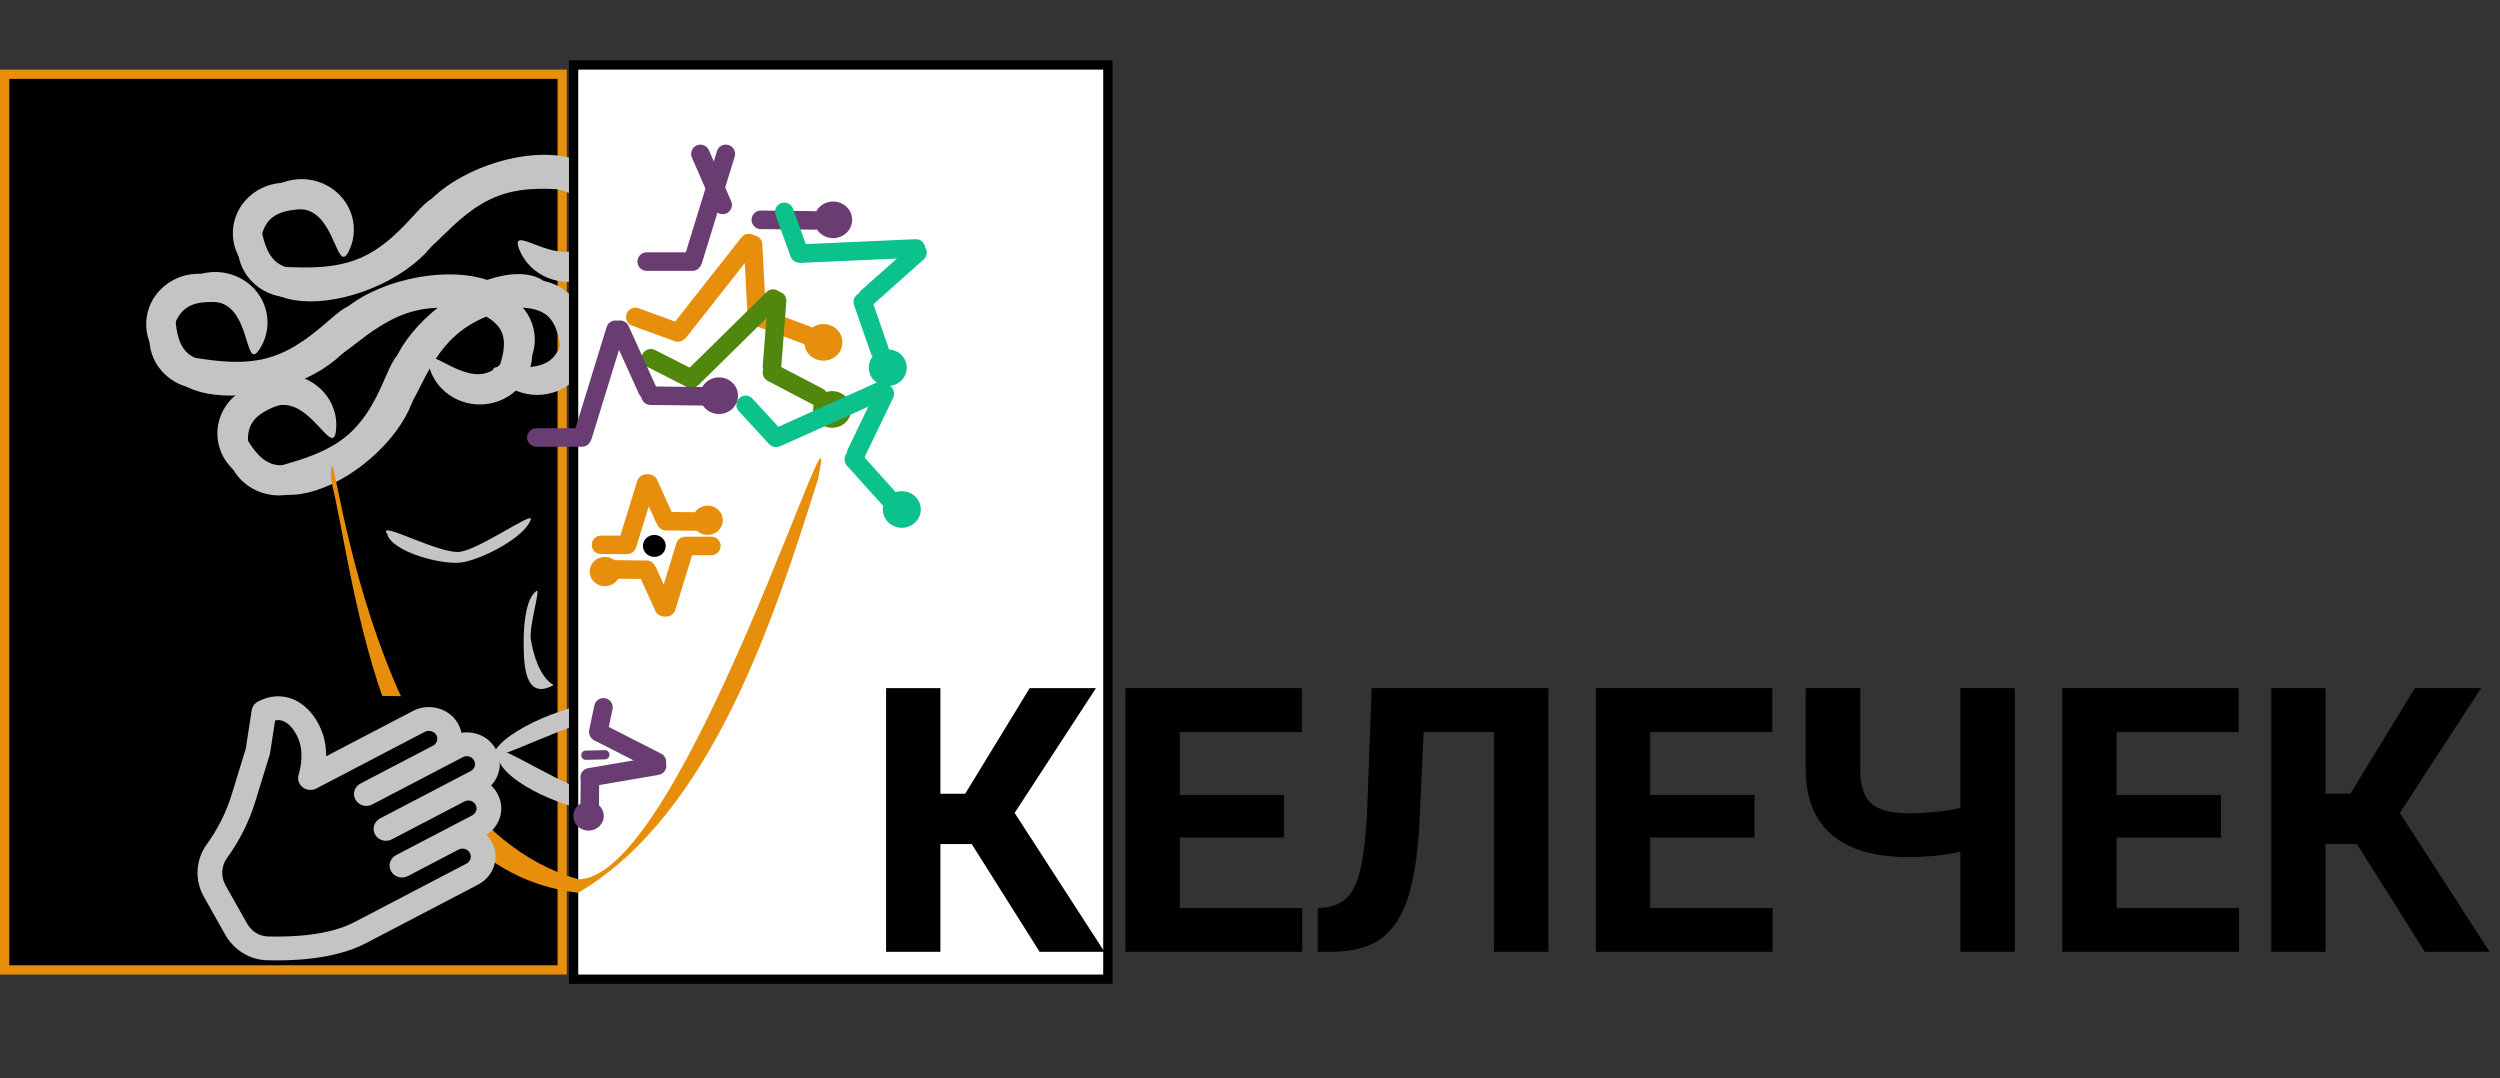 <svg width="809" height="349" viewBox="0 0 809 349" fill="none" xmlns="http://www.w3.org/2000/svg">
<rect x="0" y="0" width="809" height="349" fill="#333333" stroke="none"/>
<rect x="1.5" y="24.027" width="180.424" height="289.843" fill="black" stroke="#E78F0C" stroke-width="3"/>
<path d="M233.37 245.305C229.727 253.806 207.008 262.323 196.701 262.856C186.393 263.389 161.877 253.393 160.978 244.461C156.375 236.376 186.093 258.012 196.401 257.479C206.708 256.946 234.979 241.553 233.37 245.305Z" fill="#C4C4C4"/>
<path d="M159.549 244.083C163.256 235.607 186.037 227.248 196.349 226.787C206.66 226.325 231.101 236.49 231.933 245.428C236.475 253.545 206.919 231.704 196.608 232.165C186.297 232.627 157.912 247.824 159.549 244.083Z" fill="#C4C4C4"/>
<path d="M52.894 98.382C59.282 91.797 53.85 108.099 60.688 114.252C67.526 120.405 84.045 114.078 77.656 120.664C71.268 127.249 60.546 127.6 53.708 121.448C46.87 115.295 46.505 104.968 52.894 98.382Z" fill="#C4C4C4"/>
<path d="M77.82 95.144C83.422 102.363 67.721 94.335 60.225 99.73C52.729 105.126 56.278 121.903 50.675 114.683C45.073 107.464 46.608 97.238 54.104 91.843C61.599 86.447 72.218 87.925 77.82 95.144Z" fill="#C4C4C4"/>
<path d="M84.223 112.637C79.463 120.397 81.109 103.35 73.052 98.766C64.994 94.181 50.285 103.797 55.045 96.037C59.805 88.277 70.195 85.703 78.252 90.287C86.309 94.871 88.982 104.878 84.223 112.637Z" fill="#C4C4C4"/>
<path d="M54.647 118.848C51.976 110.211 70.082 120.586 86.961 115.744C103.84 110.901 113.1 92.676 115.772 101.313C118.443 109.951 106.926 120.878 90.046 125.721C73.168 130.563 57.319 127.486 54.647 118.848Z" fill="#C4C4C4"/>
<path d="M167.152 98.975C169.361 107.733 151.829 96.48 134.715 100.484C117.601 104.489 107.385 122.235 105.176 113.477C102.967 104.719 115.049 94.373 132.163 90.368C149.278 86.364 164.942 90.217 167.152 98.975Z" fill="#C4C4C4"/>
<path d="M138.884 118.699C136.511 109.981 147.926 123.106 156.978 120.82C166.03 118.535 169.291 101.705 171.664 110.423C174.037 119.141 168.623 128.061 159.571 130.346C150.519 132.632 141.257 127.417 138.884 118.699Z" fill="#C4C4C4"/>
<path d="M163.245 124.725C154.754 128.514 166.152 115.376 162.218 107.198C158.283 99.021 140.507 98.901 148.997 95.112C157.488 91.323 167.561 94.881 171.495 103.058C175.429 111.235 171.736 120.936 163.245 124.725Z" fill="#C4C4C4"/>
<path d="M74.119 139.029C76.969 130.445 79.299 147.418 88.212 150.163C97.126 152.908 109.248 140.384 106.398 148.969C103.548 157.553 94.012 162.287 85.098 159.543C76.185 156.798 71.269 147.614 74.119 139.029Z" fill="#C4C4C4"/>
<path d="M95.212 125.835C103.482 130.053 85.724 129.264 81.345 137.229C76.966 145.194 87.624 158.896 79.354 154.679C71.084 150.461 67.929 140.585 72.308 132.62C76.688 124.656 86.942 121.618 95.212 125.835Z" fill="#C4C4C4"/>
<path d="M108.768 139.009C107.912 147.984 101.829 131.896 92.51 131.072C83.191 130.247 74.166 144.998 75.022 136.023C75.878 127.048 84.127 120.441 93.445 121.266C102.764 122.09 109.625 130.034 108.768 139.009Z" fill="#C4C4C4"/>
<path d="M84.793 156.807C78.543 150.1 99.516 152.019 112.623 140.689C125.729 129.359 126.006 109.07 132.256 115.777C138.507 122.484 132.95 137.106 119.843 148.437C106.737 159.767 91.044 163.514 84.793 156.807Z" fill="#C4C4C4"/>
<path d="M177.661 92.498C183.547 99.504 162.703 96.554 149.012 107.224C135.321 117.894 133.968 138.142 128.081 131.136C122.195 124.13 128.521 109.801 142.212 99.131C155.903 88.461 171.774 85.491 177.661 92.498Z" fill="#C4C4C4"/>
<path d="M160.869 121.972C154.852 115.069 170.999 122.231 178.167 116.436C185.334 110.641 180.807 94.084 186.824 100.987C192.841 107.89 191.908 118.183 184.741 123.978C177.574 129.773 166.886 128.875 160.869 121.972Z" fill="#C4C4C4"/>
<path d="M185.565 117.383C179.573 124.306 184.041 107.734 176.853 101.963C169.665 96.192 153.543 103.408 159.535 96.485C165.527 89.562 176.212 88.628 183.4 94.399C190.588 100.17 191.557 110.461 185.565 117.383Z" fill="#C4C4C4"/>
<path d="M80.227 70.236C85.78 62.982 82.345 79.781 89.877 85.129C97.409 90.478 113.056 82.351 107.503 89.605C101.949 96.859 91.341 98.404 83.809 93.055C76.277 87.707 74.673 77.49 80.227 70.236Z" fill="#C4C4C4"/>
<path d="M104.596 64.24C111.028 70.785 94.467 64.562 87.671 70.758C80.874 76.953 86.417 93.221 79.984 86.675C73.551 80.13 73.846 69.801 80.642 63.606C87.438 57.41 98.163 57.694 104.596 64.24Z" fill="#C4C4C4"/>
<path d="M113.059 80.9C109.265 89.139 108.849 72.022 100.295 68.368C91.741 64.713 78.287 75.905 82.082 67.666C85.876 59.428 95.887 55.712 104.441 59.366C112.995 63.021 116.854 72.662 113.059 80.9Z" fill="#C4C4C4"/>
<path d="M84.43 90.369C80.737 82.088 99.969 90.373 116.152 83.68C132.335 76.988 139.341 57.852 143.034 66.133C146.726 74.415 136.6 86.553 120.417 93.246C104.234 99.939 88.122 98.651 84.43 90.369Z" fill="#C4C4C4"/>
<path d="M193.787 58.078C197.035 66.531 178.268 57.309 161.751 63.196C145.233 69.083 137.22 87.849 133.973 79.396C130.725 70.944 141.482 59.32 157.999 53.433C174.516 47.546 190.539 49.626 193.787 58.078Z" fill="#C4C4C4"/>
<path d="M168.081 80.824C164.676 72.429 177.593 84.192 186.309 80.912C195.025 77.632 196.24 60.551 199.646 68.946C203.052 77.341 198.746 86.805 190.03 90.085C181.314 93.365 171.487 89.218 168.081 80.824Z" fill="#C4C4C4"/>
<path d="M193.003 84.091C185.025 88.802 194.766 74.48 189.875 66.797C184.983 59.113 167.312 60.978 175.29 56.267C183.268 51.556 193.7 53.966 198.592 61.65C203.483 69.333 200.981 79.381 193.003 84.091Z" fill="#C4C4C4"/>
<path d="M171.764 168.027C170.102 173.741 156.219 180.866 149.656 181.964C143.094 183.062 126.594 178.457 125.311 172.8C121.722 167.957 142.476 179.639 149.039 178.541C155.601 177.443 172.497 165.504 171.764 168.027Z" fill="#C4C4C4"/>
<path d="M173.61 191.221C170.3 193.452 169.456 201.552 169.456 207.421C169.456 214.091 169.456 227.042 179.116 221.707C174.329 218.743 172.509 211.194 171.789 207.045C171.07 202.896 175.071 190.236 173.61 191.221Z" fill="#C4C4C4"/>
<rect x="185.617" y="21.027" width="172.883" height="295.843" fill="white" stroke="black" stroke-width="3"/>
<path d="M209.275 84.653H224.048" stroke="#6A3D72" stroke-width="6" stroke-linecap="round"/>
<path d="M224.375 83.894L234.877 49.794" stroke="#6A3D72" stroke-width="6" stroke-linecap="round"/>
<path d="M226.658 49.806L233.857 66.303" stroke="#6A3D72" stroke-width="6" stroke-linecap="round"/>
<path d="M246.207 71.135L254.823 71.23L263.44 71.326" stroke="#6A3D72" stroke-width="6" stroke-linecap="round"/>
<ellipse cx="269.596" cy="71.135" rx="6.155" ry="5.928" fill="#6A3D72"/>
<ellipse rx="4.75" ry="4.917" transform="matrix(-0.205 0.979 -0.982 -0.19 190.454 264.045)" fill="#6A3D72"/>
<path d="M205.583 102.567L219.405 107.588" stroke="#E78F0C" stroke-width="6" stroke-linecap="round"/>
<path d="M219.989 106.988L242.309 78.651" stroke="#E78F0C" stroke-width="6" stroke-linecap="round"/>
<path d="M243.695 79.154L244.822 100.467" stroke="#E78F0C" stroke-width="6" stroke-linecap="round"/>
<path d="M245.091 102.469L253.118 105.486L261.146 108.504" stroke="#E78F0C" stroke-width="6" stroke-linecap="round"/>
<ellipse rx="6.127" ry="5.957" transform="matrix(0.94 0.341 -0.365 0.931 266.448 110.785)" fill="#E78F0C"/>
<path d="M253.805 68.564L258.659 82.001" stroke="#0BC28C" stroke-width="6" stroke-linecap="round"/>
<path d="M259.511 82.049L296.403 80.398" stroke="#0BC28C" stroke-width="6" stroke-linecap="round"/>
<path d="M296.889 81.746L280.62 96.234" stroke="#0BC28C" stroke-width="6" stroke-linecap="round"/>
<path d="M279.197 97.715L281.934 105.585L284.672 113.454" stroke="#0BC28C" stroke-width="6" stroke-linecap="round"/>
<ellipse rx="5.953" ry="6.131" transform="matrix(0.34 0.941 -0.948 0.318 287.281 118.993)" fill="#0BC28C"/>
<path d="M210.612 115.929L223.672 122.578" stroke="#51870C" stroke-width="6" stroke-linecap="round"/>
<path d="M224.33 122.054L250.161 96.634" stroke="#51870C" stroke-width="6" stroke-linecap="round"/>
<path d="M251.47 97.3L249.816 118.581" stroke="#51870C" stroke-width="6" stroke-linecap="round"/>
<path d="M249.822 120.6L257.394 124.562L264.965 128.525" stroke="#51870C" stroke-width="6" stroke-linecap="round"/>
<ellipse rx="6.106" ry="5.978" transform="matrix(0.891 0.454 -0.481 0.877 269.297 132.499)" fill="#51870C"/>
<path d="M241.283 131.019L251.084 141.663" stroke="#0BC28C" stroke-width="6" stroke-linecap="round"/>
<path d="M251.891 141.395L285.349 126.338" stroke="#0BC28C" stroke-width="6" stroke-linecap="round"/>
<path d="M286.332 127.405L277.018 146.769" stroke="#0BC28C" stroke-width="6" stroke-linecap="round"/>
<path d="M276.288 148.66L281.931 154.932L287.574 161.204" stroke="#0BC28C" stroke-width="6" stroke-linecap="round"/>
<ellipse rx="6.029" ry="6.056" transform="matrix(0.677 0.736 -0.76 0.649 291.827 164.868)" fill="#0BC28C"/>
<path d="M194.505 176.312L202.902 176.32" stroke="#E78F0C" stroke-width="6" stroke-linecap="round"/>
<path d="M203.088 175.888L209.076 156.512" stroke="#E78F0C" stroke-width="6" stroke-linecap="round"/>
<path d="M209.918 156.513L214.945 167.635" stroke="#E78F0C" stroke-width="6" stroke-linecap="round"/>
<path d="M215.504 168.647L220.401 168.706L225.299 168.765" stroke="#E78F0C" stroke-width="6" stroke-linecap="round"/>
<ellipse rx="4.924" ry="4.742" transform="matrix(1 0.001 -0.001 1 228.977 168.36)" fill="#E78F0C"/>
<path d="M190.907 252.533L190.859 257.25L190.81 261.967" stroke="#6A3D72" stroke-width="6" stroke-linecap="round"/>
<path d="M195.27 228.894L193.613 236.821" stroke="#6A3D72" stroke-width="6" stroke-linecap="round"/>
<path d="M194.016 237.082L212.566 246.543" stroke="#6A3D72" stroke-width="6" stroke-linecap="round"/>
<path d="M189.579 244.389L195.732 244.234" stroke="#6A3D72" stroke-width="3" stroke-linecap="round"/>
<path d="M212.625 247.791L190.811 251.54" stroke="#6A3D72" stroke-width="6" stroke-linecap="round"/>
<ellipse rx="3.683" ry="3.567" transform="matrix(1.003 0.001 -0.001 0.997 211.742 176.658)" fill="black"/>
<path d="M230.188 176.654L221.792 176.666" stroke="#E78F0C" stroke-width="6" stroke-linecap="round"/>
<path d="M221.607 177.098L215.666 196.488" stroke="#E78F0C" stroke-width="6" stroke-linecap="round"/>
<path d="M214.825 196.489L209.77 185.379" stroke="#E78F0C" stroke-width="6" stroke-linecap="round"/>
<path d="M209.209 184.367L204.311 184.32L199.413 184.273" stroke="#E78F0C" stroke-width="6" stroke-linecap="round"/>
<ellipse rx="4.924" ry="4.742" transform="matrix(-1 0.001 -0.002 -1 195.742 184.96)" fill="#E78F0C"/>
<path d="M173.576 141.563H188.348" stroke="#6A3D72" stroke-width="6" stroke-linecap="round"/>
<path d="M188.675 140.803L199.178 106.704" stroke="#6A3D72" stroke-width="6" stroke-linecap="round"/>
<path d="M200.659 106.704L209.522 126.263" stroke="#6A3D72" stroke-width="6" stroke-linecap="round"/>
<path d="M210.507 128.044L219.124 128.14L227.74 128.235" stroke="#6A3D72" stroke-width="6" stroke-linecap="round"/>
<path d="M238.32 128.045C238.32 131.025 235.806 133.473 232.665 133.473C229.524 133.473 227.01 131.025 227.01 128.045C227.01 125.065 229.524 122.617 232.665 122.617C235.806 122.617 238.32 125.065 238.32 128.045Z" fill="#6A3D72" stroke="#6A3D72"/>
<path d="M264.672 155.18C251.131 197.995 230.819 263.202 187.117 288.896C122.488 281.446 115.102 187.191 107.1 155.18C107.1 123.761 115.102 263.795 187.117 284.543C221.111 284.543 273.905 112.039 264.672 155.18Z" fill="#E78F0C"/>
<g clip-path="url(#clip0_226_2)">
<rect width="65" height="52" transform="matrix(1.013 0.016 0.001 0.986 90.379 224.676)" fill="black"/>
<path d="M149.773 245.021L120.455 260.331C118.513 261.345 116.085 260.651 115.032 258.78C113.979 256.91 114.699 254.571 116.641 253.557L140.208 241.25C141.331 240.663 141.92 239.162 141.181 237.832C140.521 236.643 138.753 236.154 137.536 236.79L102.373 255.153C100.93 255.906 99.156 255.734 97.897 254.72C96.643 253.707 96.154 252.061 96.664 250.564L96.666 250.559L96.672 250.541C96.681 250.512 96.698 250.46 96.72 250.386C96.765 250.237 96.833 250.001 96.91 249.691C97.067 249.069 97.26 248.167 97.393 247.093C97.666 244.895 97.659 242.225 96.809 239.784C95.885 237.127 94.319 234.966 92.638 233.865C91.602 233.186 90.45 232.834 89.029 233.147L87.4 243.69C87.372 243.868 87.332 244.044 87.279 244.217L82.622 259.362C80.621 265.868 77.542 272.02 73.504 277.581C71.594 280.21 71.391 283.653 72.98 286.474L79.916 298.793C81.37 301.376 83.913 302.953 86.63 303.035C94.41 303.273 106.402 302.725 114.592 298.448L150.945 279.463C152.203 278.806 152.742 277.268 152.015 275.975C151.28 274.671 149.654 274.269 148.392 274.929L131.982 283.498C130.04 284.512 127.612 283.818 126.558 281.947C125.505 280.077 126.226 277.738 128.168 276.723L152.782 263.869C154.087 263.188 154.6 261.667 153.884 260.395C153.155 259.1 151.555 258.69 150.25 259.371L126.807 271.614C124.865 272.628 122.437 271.933 121.384 270.063C120.331 268.192 121.051 265.853 122.993 264.839L152.311 249.529C153.589 248.861 154.114 247.348 153.386 246.053C152.649 244.741 151.071 244.343 149.773 245.021ZM148.237 234.202C148.769 235.159 149.126 236.146 149.325 237.136L148.237 234.202ZM149.325 237.136C153.549 236.465 158.085 238.228 160.422 242.386C162.747 246.523 161.799 251.146 158.927 254.185C159.691 254.897 160.366 255.743 160.917 256.723C163.736 261.729 161.728 267.383 157.446 270.149C158.052 270.777 158.593 271.495 159.048 272.303C162.021 277.584 159.639 283.689 154.759 286.238L118.407 305.222C108.183 310.561 94.275 310.978 86.379 310.737C80.495 310.558 75.532 307.17 72.883 302.466L65.947 290.146C62.914 284.759 63.301 278.184 66.948 273.163C70.493 268.283 73.195 262.883 74.951 257.172L79.528 242.287L81.45 229.84C81.636 228.642 82.395 227.598 83.5 227.021C88.478 224.421 93.324 224.996 97.136 227.493C100.689 229.82 103.103 233.624 104.395 237.336C105.288 239.902 105.565 242.469 105.553 244.726L133.722 230.015C138.693 227.419 145.408 229.103 148.237 234.202" fill="#C4C4C4"/>
</g>
<path d="M314.449 273.137H304.312V308H286.734V222.688H304.312V256.848H312.34L333.199 222.688H354.645L328.336 263.059L357.398 308H336.422L314.449 273.137ZM415.523 271.027H381.773V293.879H421.383V308H364.195V222.688H421.266V236.926H381.773V257.258H415.523V271.027ZM501.07 222.688V308H483.434V236.926H460.699L459.293 267.043C458.707 277.199 457.418 285.207 455.426 291.066C453.434 296.887 450.523 301.164 446.695 303.898C442.867 306.594 437.633 307.961 430.992 308H426.422V293.879L429.352 293.586C433.766 293 436.91 290.461 438.785 285.969C440.699 281.438 441.91 273.391 442.418 261.828L443.883 222.688H501.07ZM567.75 271.027H534V293.879H573.609V308H516.422V222.688H573.492V236.926H534V257.258H567.75V271.027ZM652.008 222.688V308H634.371V275.656C629.02 276.789 623.434 277.355 617.613 277.355C606.793 277.355 598.57 274.992 592.945 270.266C587.359 265.539 584.488 258.703 584.332 249.758V222.688H601.969V249.406C602.008 254.289 603.18 257.805 605.484 259.953C607.828 262.102 611.871 263.176 617.613 263.176C623.434 263.176 629.02 262.609 634.371 261.477V222.688H652.008ZM718.688 271.027H684.938V293.879H724.547V308H667.359V222.688H724.43V236.926H684.938V257.258H718.688V271.027ZM762.691 273.137H752.555V308H734.977V222.688H752.555V256.848H760.582L781.441 222.688H802.887L776.578 263.059L805.641 308H784.664L762.691 273.137Z" fill="black"/>
<defs>
<clipPath id="clip0_226_2">
<rect width="124.422" height="126.94" fill="white" transform="matrix(0.49 0.871 -0.887 0.463 138.009 181.022)"/>
</clipPath>
</defs>
</svg>
